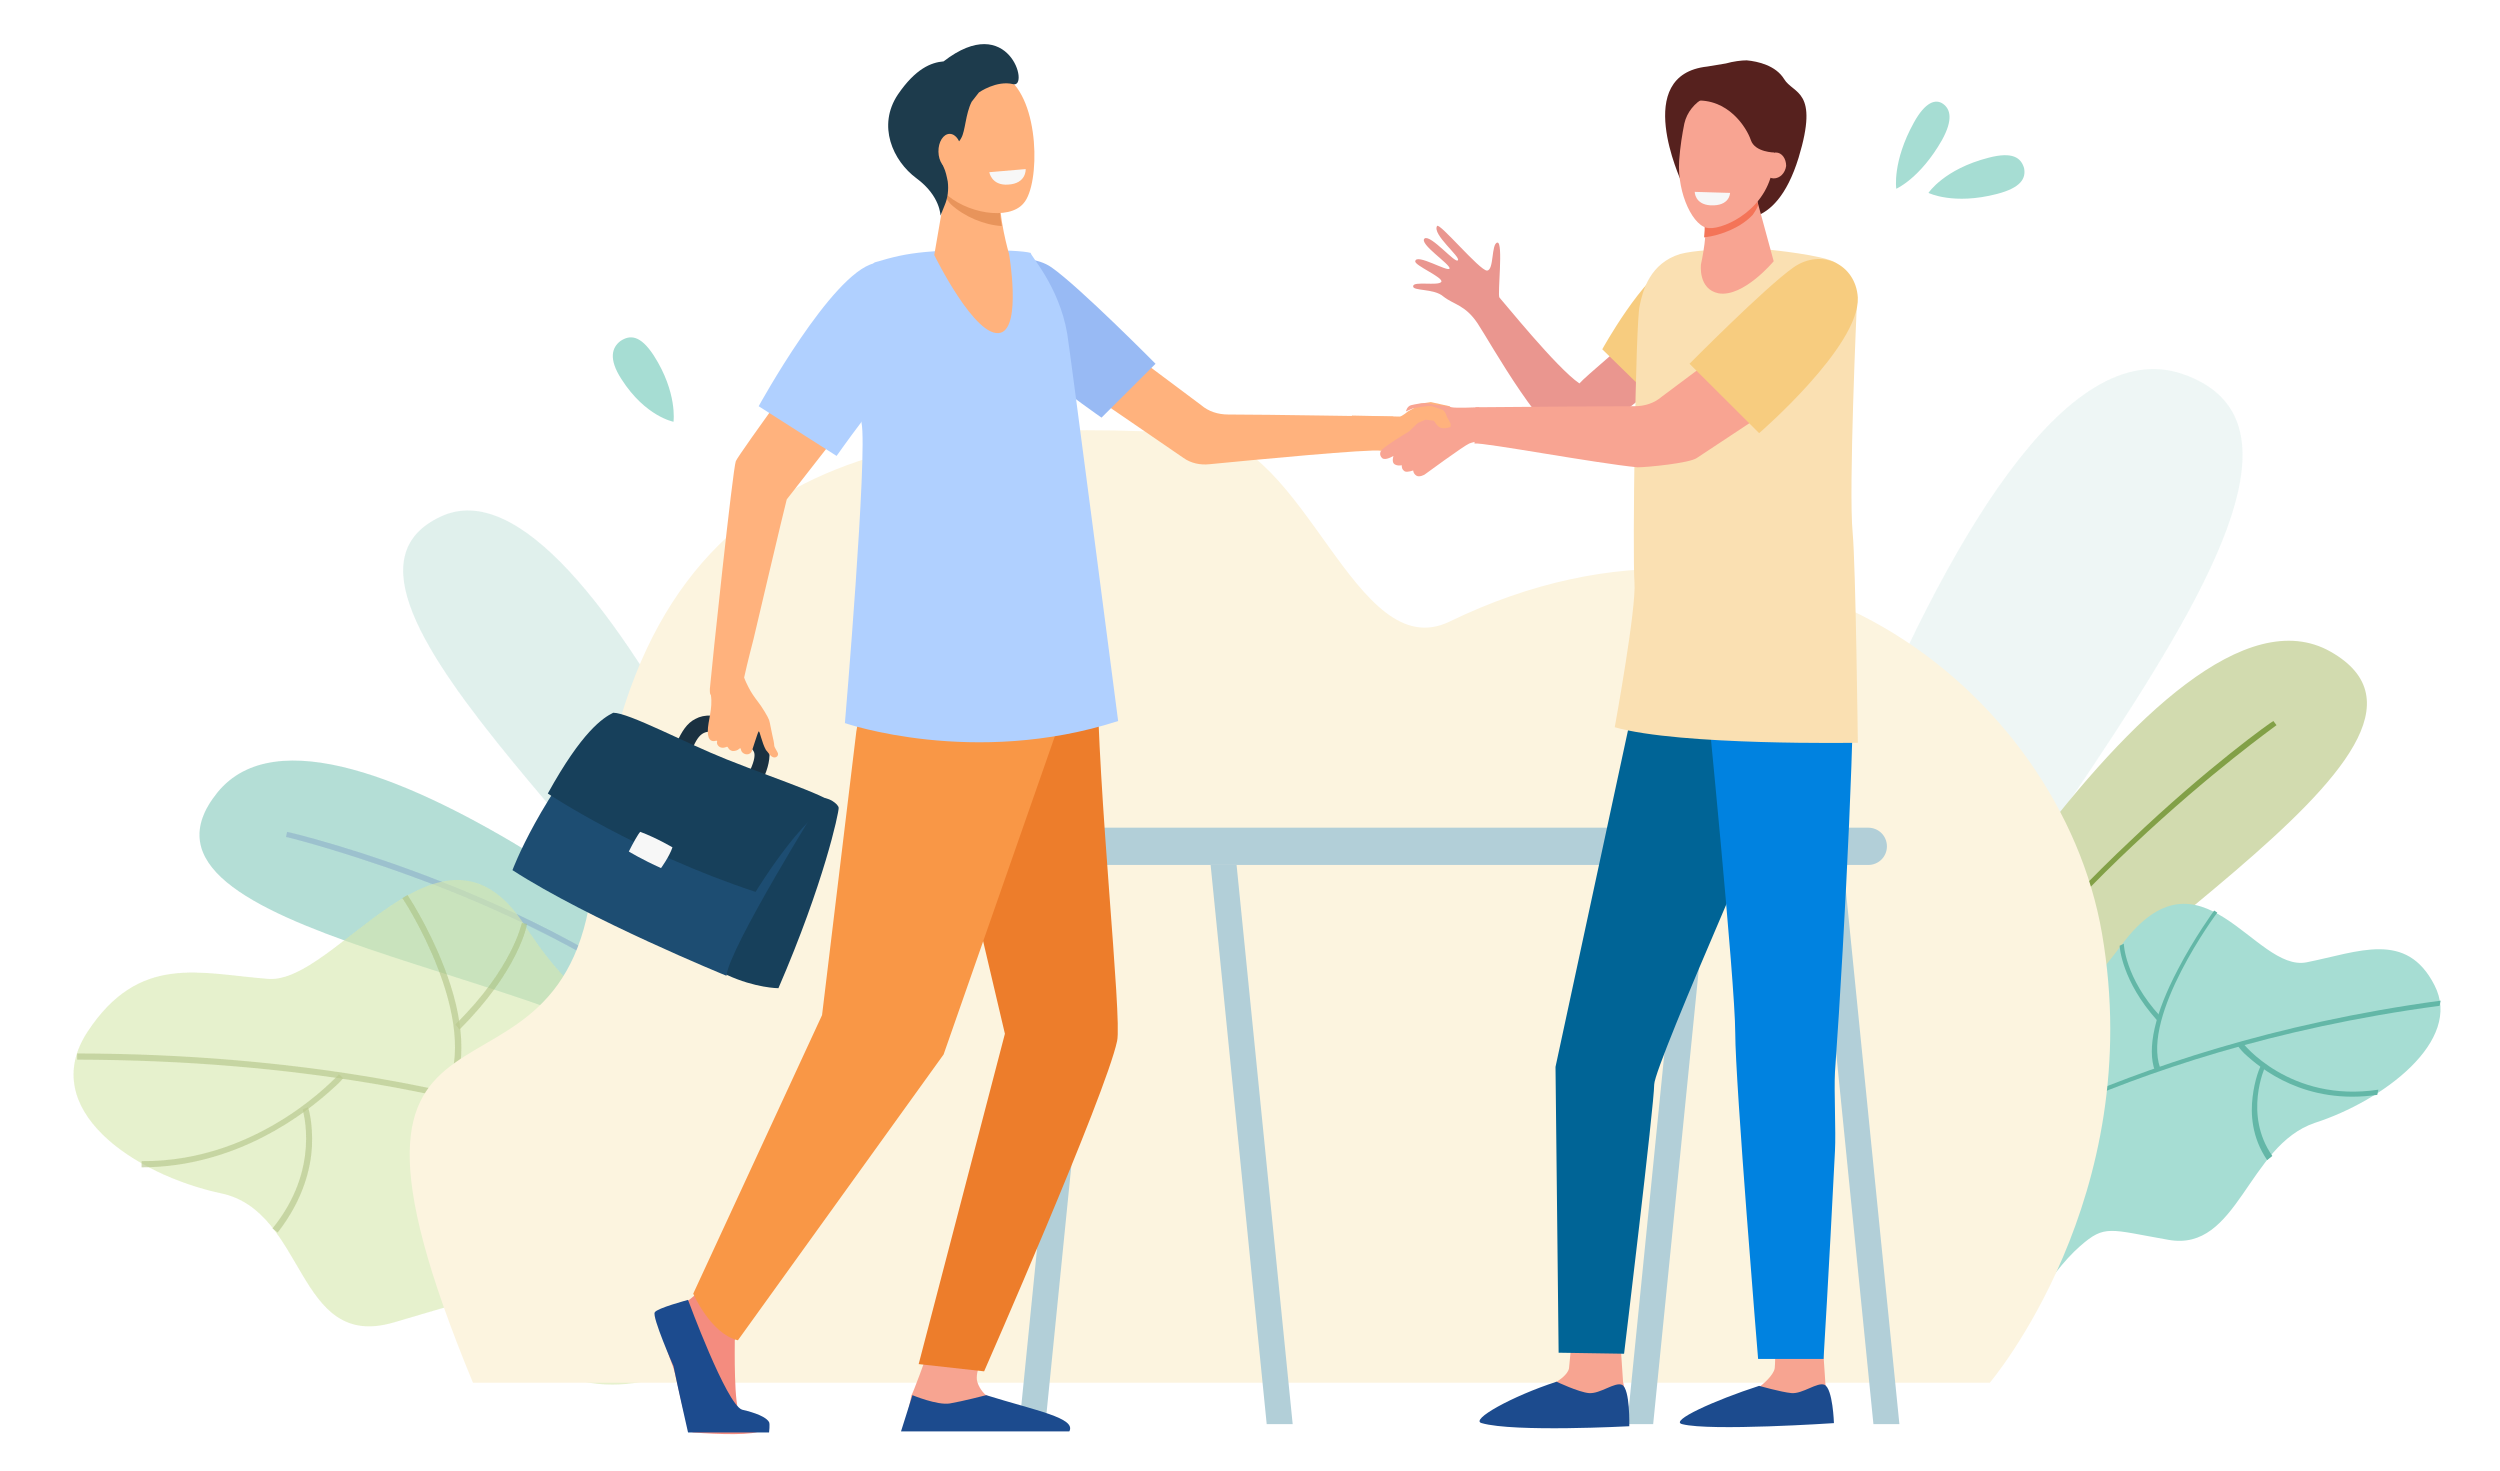 <svg width="340" height="200" viewBox="0 0 340 200" fill="none" xmlns="http://www.w3.org/2000/svg">
<g opacity="0.6">
<path opacity="0.6" d="M231.189 166.928C231.189 166.928 264.958 39.754 296.889 50.88C328.821 62.006 256.622 130.733 247.862 168.054L231.189 166.928Z" fill="#D1E8E4"/>
</g>
<path d="M252.807 151.859C252.807 151.859 294.063 75.667 316.952 88.624C339.841 101.581 276.543 132.987 265.381 155.661L252.807 151.859Z" fill="#D2DBAF"/>
<path d="M259.729 154.112C267.218 138.338 280.358 124.114 290.107 114.96C300.703 104.96 309.463 98.764 309.605 98.623L309.181 98.06C309.039 98.06 300.138 104.397 289.683 114.396C279.934 123.551 266.652 137.916 259.164 153.83L259.729 154.112Z" fill="#82A047"/>
<path d="M314.833 152.704C305.649 155.802 304.377 170.308 294.911 168.618C286.857 167.21 286.292 166.505 282.901 169.463C281.771 170.449 280.64 171.716 279.651 172.984C278.521 174.533 276.402 176.786 273.717 177.631C257.469 182.42 240.938 159.041 259.871 143.127C261.284 142 262.979 141.437 264.957 140.874C275.554 137.916 277.815 142.845 288.553 128.48C299.291 114.115 306.638 132.283 313.702 130.874C320.767 129.466 327.266 126.508 331.081 133.973C335.037 141.578 324.016 149.746 314.833 152.704Z" fill="#A6DDD3"/>
<path d="M261.425 161.295L261.143 160.732C261.425 160.591 286.292 142.283 331.929 136.086L331.788 136.79C286.433 142.846 261.708 161.014 261.425 161.295Z" fill="#63B7A7"/>
<path d="M293.356 138.762C288.552 133.41 288.27 128.762 288.27 128.622L288.835 128.34C288.835 128.34 288.976 132.987 293.78 138.198L293.356 138.762Z" fill="#63B7A7"/>
<path d="M293.075 145.662C291.945 142.564 293.075 137.776 296.183 131.861C298.444 127.495 301.128 123.833 301.128 123.833L301.552 124.115C301.411 124.256 291.238 138.057 293.781 145.24L293.075 145.662Z" fill="#63B7A7"/>
<path d="M305.225 143.268C304.66 142.705 304.377 142.282 304.377 142.282L304.942 141.719C304.942 141.86 311.441 150.028 323.451 148.197L323.31 148.901C313.561 150.31 307.485 145.38 305.225 143.268Z" fill="#63B7A7"/>
<path d="M308.333 157.774C306.214 154.676 306.072 151.436 306.355 149.183C306.637 146.789 307.344 145.099 307.485 144.958L308.05 145.099C308.05 145.099 305.083 151.577 309.039 157.211L308.333 157.774Z" fill="#63B7A7"/>
<path d="M88.911 48.345C87.074 45.528 85.661 45.528 84.389 46.373C83.259 47.218 82.694 48.767 84.531 51.584C87.78 56.654 91.595 57.358 91.595 57.358C91.595 57.358 92.16 53.415 88.911 48.345Z" fill="#A6DDD3"/>
<path d="M270.468 21.445C273.718 20.601 274.848 21.445 275.272 22.854C275.555 24.262 274.848 25.53 271.599 26.375C265.664 27.924 262.273 26.234 262.273 26.234C262.273 26.234 264.393 22.995 270.468 21.445Z" fill="#A6DDD3"/>
<path d="M260.295 16.657C261.849 13.841 263.262 13.418 264.251 14.122C265.24 14.826 265.664 16.235 264.109 19.052C261.142 24.262 257.893 25.671 257.893 25.671C257.893 25.671 257.327 22.009 260.295 16.657Z" fill="#A6DDD3"/>
<g opacity="0.88">
<g opacity="0.88">
<path opacity="0.88" d="M114.626 146.507C114.626 146.507 81.423 59.753 59.806 70.316C38.047 80.737 94.139 123.129 103.04 148.76L114.626 146.507Z" fill="#D3EAE5"/>
</g>
<g opacity="0.88">
<g opacity="0.88">
<path opacity="0.88" d="M104.593 139.747C104.593 139.747 45.252 88.483 29.568 107.777C13.885 127.213 78.313 131.86 94.986 147.493L104.593 139.747Z" fill="#85C9BC"/>
</g>
<g opacity="0.88">
<g opacity="0.88">
<path opacity="0.88" d="M99.223 144.112C87.779 133.127 72.096 125.522 60.792 121.016C48.642 116.227 39.034 113.833 38.893 113.833L39.034 113.129C39.175 113.129 48.783 115.382 61.075 120.311C72.378 124.818 88.203 132.564 99.647 143.549L99.223 144.112Z" fill="#74A1BD"/>
</g>
</g>
</g>
<g opacity="0.88">
<g opacity="0.88">
<g opacity="0.88">
<path opacity="0.88" d="M29.992 162.28C41.72 164.674 40.165 183.687 53.447 179.885C66.728 176.082 65.598 175.237 72.238 181.293C72.238 181.293 74.923 187.208 80.15 188.053C101.203 191.574 129.319 157.773 106.996 140.028C105.441 138.761 103.039 138.338 100.496 137.916C86.65 135.944 82.411 142.845 71.249 125.663C59.946 108.481 45.676 133.832 36.492 133.127C27.167 132.423 18.972 129.607 11.907 140.31C4.984 150.873 18.265 159.745 29.992 162.28Z" fill="#D2E5A3"/>
</g>
</g>
<g opacity="0.88">
<g opacity="0.88">
<g opacity="0.88">
<path opacity="0.88" d="M100.92 164.252L101.344 163.548C101.061 163.407 71.39 143.408 10.494 143.268V144.113C71.108 144.253 100.637 163.97 100.92 164.252Z" fill="#9EB564"/>
</g>
</g>
<g opacity="0.88">
<g opacity="0.88">
<path opacity="0.88" d="M62.489 140.028C70.401 132.142 71.673 125.945 71.673 125.663L70.966 125.522C70.966 125.522 69.695 131.719 61.924 139.324L62.489 140.028Z" fill="#9EB564"/>
</g>
</g>
<g opacity="0.88">
<g opacity="0.88">
<path opacity="0.88" d="M61.359 149.042C63.479 144.817 63.196 138.62 60.37 131.437C58.251 125.945 55.425 121.72 55.425 121.72L54.719 122.142C54.86 122.283 65.598 138.761 60.512 148.619L61.359 149.042Z" fill="#9EB564"/>
</g>
</g>
<g opacity="0.88">
<g opacity="0.88">
<path opacity="0.88" d="M45.251 148.056C46.24 147.211 46.664 146.647 46.664 146.647L46.099 146.084C45.958 146.225 35.361 158.055 19.254 157.914V158.759C32.253 158.759 41.719 151.295 45.251 148.056Z" fill="#9EB564"/>
</g>
</g>
<g opacity="0.88">
<g opacity="0.88">
<path opacity="0.88" d="M37.763 167.632C41.295 163.125 42.284 158.759 42.426 155.943C42.567 152.844 42.002 150.732 41.861 150.591L41.154 150.872C41.154 151.013 43.697 158.9 37.057 167.068L37.763 167.632Z" fill="#9EB564"/>
</g>
</g>
</g>
</g>
</g>
<path d="M270.609 188.053C270.609 188.053 292.085 162.843 285.868 126.93C280.217 94.116 241.786 62.851 197.138 84.539C184.281 90.736 177.64 59.893 163.228 59.048C121.265 56.372 85.236 61.865 80.715 118.621C77.607 156.647 38.893 126.649 64.325 188.053H270.609Z" fill="#FCF4DF"/>
<path d="M143.166 117.635H254.079C255.492 117.635 256.622 116.509 256.622 115.1C256.622 113.692 255.492 112.565 254.079 112.565H143.166C141.753 112.565 140.623 113.692 140.623 115.1C140.764 116.509 141.895 117.635 143.166 117.635Z" fill="#B2CFD8"/>
<path d="M254.786 193.686H258.318L250.688 117.636H247.156L254.786 193.686Z" fill="#B2CFD8"/>
<path d="M224.831 193.686H221.299L228.928 117.636H232.461L224.831 193.686Z" fill="#B2CFD8"/>
<path d="M172.272 193.686H175.805L168.175 117.636H164.643L172.272 193.686Z" fill="#B2CFD8"/>
<path d="M142.177 193.686H138.645L146.274 117.636H149.806L142.177 193.686Z" fill="#B2CFD8"/>
<path d="M104.029 105.383C104.594 103.975 104.877 102.567 104.453 101.158C103.605 98.905 102.051 98.764 99.508 97.919C97.389 97.215 95.834 97.074 94.563 97.778C93.432 98.342 92.726 99.468 92.019 101.018L94.139 101.863C95.128 99.609 95.834 98.905 98.802 100.032C101.062 100.877 102.051 101.44 102.475 102.144C102.758 102.567 102.616 103.412 102.051 104.679L104.029 105.383Z" fill="#1A3141"/>
<path d="M232.178 9.052C233.025 8.911 233.873 8.77 234.721 8.63C235.71 8.348 236.84 8.207 237.547 8.207C239.101 8.348 241.503 8.911 242.633 10.742C243.905 12.855 247.437 12.15 244.611 21.445C241.362 32.008 235.427 29.473 235.427 29.332C235.286 29.05 231.471 21.305 231.471 21.305C231.471 21.305 228.645 24.826 228.645 24.685C228.645 24.544 221.863 10.179 232.178 9.052Z" fill="#56211E"/>
<path d="M192.192 38.91C192.192 38.205 195.583 38.91 196.007 38.346C196.431 37.783 192.334 36.093 192.475 35.529C192.616 34.403 196.996 37.079 197.138 36.515C197.279 35.952 192.899 33.135 193.747 32.431C194.594 31.868 197.985 35.952 198.268 35.389C198.692 34.966 194.736 31.868 195.442 30.741C195.725 30.178 201.235 36.797 202.224 36.797C203.213 36.797 202.789 33.135 203.637 32.994C204.485 32.854 203.637 40.036 203.919 40.459C204.343 40.881 211.69 50.035 214.799 52.148C215.647 51.162 221.298 46.514 222.005 45.669C223.417 47.782 225.537 48.909 226.95 50.88C223.983 53.838 215.364 60.316 214.092 60.457C210.419 60.598 202.648 46.514 200.952 43.98C199.257 41.444 197.703 41.444 196.29 40.318C195.018 39.191 192.051 39.614 192.192 38.91Z" fill="#EA968F"/>
<path d="M224.973 54.401C224.973 54.401 235.428 47.641 237.689 43.557C239.949 39.473 231.472 33.699 227.657 35.53C223.419 37.501 217.908 47.501 217.908 47.501L224.973 54.401Z" fill="#F7CC7F"/>
<path d="M220.31 181.574L220.734 187.912C220.875 188.757 221.44 190.728 221.44 191.433C221.44 194.108 208.865 189.038 211.691 187.912C211.974 187.771 213.245 186.926 213.387 186.081C213.528 184.673 213.81 181.715 213.81 181.715L220.31 181.574Z" fill="#F7A491"/>
<path d="M211.691 187.912C211.691 187.912 214.658 189.32 216.071 189.461C217.625 189.602 219.603 187.912 220.592 188.335C221.723 188.898 221.581 193.968 221.581 193.968C221.581 193.968 205.898 194.813 201.518 193.546C199.823 193.123 205.615 189.884 211.691 187.912Z" fill="#1C4B8E"/>
<path d="M247.861 182.279L248.284 188.617C248.426 189.462 248.991 191.434 248.991 192.138C248.991 194.814 236.416 189.744 239.242 188.617C239.524 188.476 241.22 187.068 241.361 186.082C241.502 184.673 241.361 182.42 241.361 182.42L247.861 182.279Z" fill="#F7A491"/>
<path d="M239.242 188.475C239.242 188.475 242.209 189.32 243.622 189.461C245.176 189.602 247.154 187.912 248.143 188.335C249.274 188.898 249.415 193.545 249.415 193.545C249.415 193.545 232.601 194.672 228.787 193.686C226.95 193.264 233.166 190.447 239.242 188.475Z" fill="#1C4B8E"/>
<path d="M227.938 91.018L222.711 93.271L211.549 145.098L211.973 183.968L220.874 184.109C220.874 184.109 224.971 150.168 224.971 147.492C224.971 144.816 244.187 101.439 244.187 101.439L227.938 91.018Z" fill="#006496"/>
<path d="M232.037 93.835C232.037 93.835 235.993 133.691 235.993 140.451C235.993 147.211 239.102 184.814 239.102 184.814H248.003C248.003 184.814 248.709 173.407 249.557 156.506C249.698 153.831 249.416 148.479 249.557 145.803C250.97 126.086 252.524 92.99 251.818 92.145C246.025 86.23 232.037 93.835 232.037 93.835Z" fill="#0082E0"/>
<path d="M240.797 33.98C240.797 33.98 247.862 34.684 249.557 35.67C251.535 36.796 252.524 41.585 252.524 41.585C252.524 41.585 251.394 66.653 251.959 72.427C252.383 76.934 252.665 101.017 252.665 101.017C252.665 101.017 228.505 101.439 219.604 98.904C219.604 98.904 222.571 82.708 222.288 79.188C222.005 75.667 222.429 43.838 222.994 41.585C223.418 39.472 224.407 35.81 228.505 34.543C232.32 33.557 240.797 33.98 240.797 33.98Z" fill="#FAE0B2"/>
<path d="M238.961 27.22L241.221 35.529C241.221 35.529 237.124 40.458 233.733 39.895C230.907 39.332 231.331 35.952 231.331 35.952C231.331 35.952 232.461 31.023 231.755 28.769C231.049 26.234 238.961 27.22 238.961 27.22Z" fill="#F8A492"/>
<path d="M231.612 28.628C230.906 26.234 238.959 27.22 238.959 27.22L239.101 27.924C238.959 28.346 238.677 28.769 238.394 29.191C236.84 30.881 234.155 32.008 231.754 32.29C231.895 31.022 231.895 29.614 231.612 28.628Z" fill="#F47458"/>
<path d="M102.333 179.321C102.333 179.321 100.072 181.434 99.931 182.279C99.931 183.124 99.789 191.433 100.637 192.278C101.626 193.123 104.311 193.686 103.463 194.531C102.757 195.235 97.67 195.095 94.279 194.813C93.29 194.813 92.019 187.208 91.595 186.081C91.029 184.532 89.617 180.87 90.182 179.744C90.464 179.18 91.595 178.054 93.29 177.068C95.127 175.941 96.822 173.547 96.822 173.547L102.333 179.321Z" fill="#F48C7F"/>
<path d="M126.07 184.25C126.07 184.25 124.092 189.743 123.951 189.743C123.809 190.588 123.244 192.841 123.244 193.545C123.244 196.503 137.373 191.01 134.123 189.743C133.841 189.602 132.993 188.616 132.852 187.63C132.711 186.081 133.982 184.109 133.982 184.109L126.07 184.25Z" fill="#F7A491"/>
<path d="M148.252 81.159C148.252 81.159 149.241 91.018 149.241 91.158C149.241 107.214 152.632 138.479 151.926 141.577C150.372 148.901 133.841 186.503 133.841 186.503L124.939 185.518L136.667 140.591L132.428 122.565L126.352 86.793L148.252 81.159Z" fill="#ED7D2B"/>
<path d="M118.157 90.032L116.462 99.468L111.799 138.057L94.279 175.941C94.279 175.941 96.681 181.434 100.355 182.279L128.33 143.409L145.709 93.694L145.144 82.709L118.157 90.032Z" fill="#F99746"/>
<path d="M93.573 176.786C93.573 176.786 98.8 191.01 100.92 191.715C101.485 191.855 104.028 192.419 104.593 193.405C104.734 193.686 104.593 194.813 104.593 194.813H93.573C93.573 194.813 92.16 188.616 91.594 185.8C91.594 185.8 88.627 179.039 89.051 178.476C89.334 177.913 93.573 176.786 93.573 176.786Z" fill="#1C4B8E"/>
<path d="M122.537 194.672L124.091 189.743C124.091 189.743 127.482 191.152 129.178 190.87C130.873 190.588 134.123 189.743 134.123 189.743C140.905 191.856 146.415 192.842 145.426 194.672H122.537Z" fill="#1C4B8E"/>
<path d="M192.476 55.387L191.487 55.95C191.487 55.95 190.639 56.654 190.357 56.654C190.074 56.654 183.857 56.514 183.857 56.514V58.485L187.248 61.02L187.955 61.302L192.194 60.034L196.15 59.612C196.15 59.612 198.975 59.33 198.975 59.189C198.975 59.189 198.834 57.077 198.834 56.936C198.693 56.795 197.139 55.246 197.139 55.246L195.867 54.964L194.595 54.683L192.759 54.964L192.476 55.387Z" fill="#FFB27D"/>
<path d="M201.802 59.893C201.802 59.893 200.53 60.034 199.824 60.316C199.117 60.597 193.748 64.541 193.748 64.541C193.748 64.541 193.042 64.963 192.618 64.682C192.194 64.4 192.194 63.977 192.194 63.977C192.194 63.977 191.487 64.259 191.064 64.118C190.64 63.837 190.64 63.555 190.64 63.273C190.64 63.273 190.074 63.414 189.651 63.133C189.227 62.851 189.509 62.006 189.509 62.006C189.509 62.006 188.379 62.71 187.955 62.288C187.531 61.865 187.673 61.302 188.096 61.02C188.52 60.597 191.205 58.907 191.487 58.767C191.77 58.626 192.618 57.64 192.9 57.499C193.183 57.358 193.889 57.077 193.889 57.077L195.02 57.217C195.02 57.217 195.444 58.062 196.009 58.203C196.574 58.344 197.28 58.062 197.28 58.062C197.28 57.922 197.28 57.781 197.28 57.64C197.28 57.499 196.856 56.936 196.715 56.513C196.574 56.091 196.433 55.95 196.291 55.809C196.15 55.668 195.161 55.387 194.737 55.246C194.313 55.105 192.194 55.527 192.194 55.527L191.205 55.95C191.205 55.95 191.346 55.246 191.911 55.105C192.476 54.964 193.324 54.823 193.748 54.823C194.172 54.823 195.161 55.105 195.585 55.105C196.009 55.105 196.856 55.246 197.422 55.387C197.987 55.527 200.954 55.387 201.095 55.387C201.378 55.387 202.791 58.767 201.802 59.893Z" fill="#F8A492"/>
<path d="M200.671 55.387C201.942 55.387 216.778 55.246 222.288 55.246C223.701 55.246 224.972 54.824 225.961 53.979L238.395 44.684L245.883 52.289L230.765 62.288C229.776 62.992 223.983 63.555 222.712 63.555C216.919 62.992 201.942 60.175 200.529 60.316L200.671 55.387Z" fill="#F8A492"/>
<path d="M189.508 56.655C188.236 56.655 172.553 56.373 167.042 56.373C165.63 56.373 164.358 55.951 163.369 55.106L150.935 45.81L145.566 51.726L160.967 62.288C161.956 62.992 163.228 63.274 164.499 63.133C170.292 62.57 186.399 61.021 187.812 61.302L189.508 56.655Z" fill="#FFB27D"/>
<path d="M229.775 49.472C229.775 49.472 240.09 39.05 243.904 36.374C247.719 33.699 252.382 35.952 252.664 40.459C252.947 47.078 239.242 58.908 239.242 58.908L229.775 49.472Z" fill="#F7CC7F"/>
<path d="M157.153 49.472C157.153 49.472 146.839 39.05 143.024 36.374C139.209 33.699 131.721 35.952 132.286 40.459C132.851 45.106 149.806 56.796 149.806 56.796L157.153 49.472Z" fill="#98BAF4"/>
<path d="M145.144 45.388C145.427 46.937 152.067 98.06 152.067 98.06C132.428 104.398 114.908 98.342 114.908 98.342C114.908 98.342 118.017 61.725 117.169 57.5C116.604 54.824 117.169 36.234 119.006 35.67C121.408 34.966 122.962 34.544 125.929 34.262C128.472 33.98 138.362 33.84 140.199 34.403C139.917 34.544 144.014 38.769 145.144 45.388Z" fill="#B0D0FF"/>
<path d="M128.613 25.671L127.059 34.684C127.059 34.684 132.71 46.233 136.101 45.247C138.927 44.402 137.231 34.544 137.231 34.544C137.231 34.544 135.677 29.192 136.101 26.516C136.525 23.981 128.613 25.671 128.613 25.671Z" fill="#FFB27D"/>
<path d="M136.1 26.657C136.524 23.981 128.612 25.671 128.612 25.671L128.471 26.516C128.753 27.079 129.036 27.502 129.318 27.784C131.155 29.474 133.84 30.6 136.242 30.741C135.959 29.192 135.818 27.643 136.1 26.657Z" fill="#E8945B"/>
<path d="M127.199 12.433C126.917 12.292 125.363 23.136 128.33 26.093C131.297 29.051 137.231 30.037 139.209 27.643C141.47 25.108 141.47 13.559 136.807 10.461C132.286 7.363 127.199 12.433 127.199 12.433Z" fill="#FFB27D"/>
<path d="M128.329 8.348C126.633 8.489 124.514 9.334 122.112 12.855C119.286 17.08 121.406 21.868 124.655 24.262C127.905 26.657 127.905 29.332 127.905 29.332L128.47 27.924C128.894 26.938 129.035 25.812 128.894 24.685C128.753 23.981 128.611 23.277 128.329 22.713C127.481 21.164 130.024 20.178 130.731 18.77C131.296 17.784 131.296 15.531 132.144 13.841L133.133 12.573C133.133 12.573 135.535 10.883 137.795 11.447C140.056 12.01 137.23 1.447 128.329 8.348Z" fill="#1D3B4C"/>
<path d="M129.219 22.994C130.078 22.98 130.757 21.898 130.736 20.576C130.715 19.253 130.002 18.193 129.144 18.206C128.286 18.22 127.607 19.302 127.628 20.624C127.648 21.947 128.361 23.008 129.219 22.994Z" fill="#FFB27D"/>
<path d="M139.492 22.995L134.547 23.418C134.547 23.418 134.829 25.248 137.09 25.108C139.633 24.967 139.492 22.995 139.492 22.995Z" fill="#F7F7F7"/>
<path d="M96.54 93.975C96.54 93.835 96.54 93.835 96.54 93.694C96.823 90.455 99.649 63.837 100.073 62.71C100.497 61.724 112.789 44.824 112.789 44.824L118.864 52.711L106.996 67.921C106.713 68.907 102.475 86.934 102.475 86.934C102.475 86.934 101.627 90.173 101.203 92.145C101.344 92.567 101.627 93.13 101.768 93.412C102.192 94.257 102.616 94.82 103.04 95.384C103.605 96.088 104.453 97.496 104.594 97.919C104.735 98.341 104.877 99.327 105.018 99.891C105.159 100.454 105.3 101.158 105.3 101.44C105.3 101.581 105.583 102.003 105.724 102.285C106.007 102.707 105.583 103.13 105.159 102.989C104.735 102.848 104.453 102.285 104.17 102.003C103.605 101.017 103.322 99.327 103.181 99.468C103.04 99.609 102.333 102.003 102.192 102.285C101.768 102.848 100.92 102.566 100.779 102.003C100.779 101.721 100.638 101.721 100.497 101.862C100.355 102.003 100.073 102.144 99.649 102.144C98.942 102.003 99.084 101.44 98.801 101.581C97.812 102.003 97.388 101.158 97.529 100.876C97.529 100.736 97.529 100.736 97.388 100.736C96.964 100.876 96.258 100.876 96.258 99.468C96.258 98.06 96.964 96.37 96.682 94.539C96.54 94.398 96.54 94.116 96.54 93.975Z" fill="#FFB27D"/>
<path d="M103.18 55.246L113.776 62.006C113.776 62.006 119.711 53.556 122.96 50.458C126.916 46.655 121.547 35.107 118.863 35.811C113.07 37.219 103.18 55.246 103.18 55.246Z" fill="#B0D0FF"/>
<path d="M236.417 12.996C233.309 11.729 229.777 13.7 229.07 16.799C228.788 18.207 228.505 19.897 228.364 21.869C228.081 26.375 230.342 31.023 232.461 31.023C234.581 31.164 240.797 28.347 241.221 21.869C241.786 18.066 239.808 14.264 236.417 12.996Z" fill="#F8A492"/>
<path d="M239.809 22.431C239.809 23.417 240.374 24.262 241.221 24.262C242.069 24.262 242.776 23.558 242.917 22.572C242.917 21.586 242.352 20.741 241.504 20.741C240.515 20.741 239.809 21.445 239.809 22.431Z" fill="#F8A492"/>
<path d="M241.362 20.742C241.362 20.742 238.678 20.742 238.113 19.052C237.548 17.362 235.004 13.278 230.342 13.7C225.821 14.123 234.863 11.165 235.146 11.165C235.428 11.306 239.526 12.01 239.526 12.01C239.526 12.01 242.069 15.108 242.21 15.39C242.21 15.672 242.493 18.911 242.493 18.911L241.362 20.742Z" fill="#56211E"/>
<path d="M235.286 26.235L230.482 26.094C230.482 26.094 230.482 27.784 232.602 27.925C235.286 28.065 235.286 26.235 235.286 26.235Z" fill="#F7F7F7"/>
<path d="M97.246 126.367C95.268 129.888 98.8 132.564 98.8 132.564C102.757 134.395 105.865 134.395 105.865 134.395C112.082 120.029 114.06 110.594 114.06 109.889C114.06 109.326 112.506 108.34 111.94 108.622C104.593 114.114 97.246 126.367 97.246 126.367Z" fill="#17405B"/>
<path d="M111.8 108.622C95.127 102.989 83.118 97.356 83.118 97.356C73.369 108.341 69.695 118.34 69.695 118.34C80.151 125.1 98.801 132.705 98.801 132.705C99.084 129.043 111.8 108.622 111.8 108.622Z" fill="#1D4D72"/>
<path d="M113.92 110.03C110.953 107.918 102.758 121.297 102.758 121.297C86.51 115.945 74.5 107.918 74.5 107.918C79.163 99.468 81.988 97.637 83.401 96.933C85.521 96.933 93.15 101.017 98.802 103.27C106.573 106.369 114.344 108.763 113.92 110.03Z" fill="#17405B"/>
<path d="M91.454 115.241C91.03 116.509 89.9 118.058 89.9 118.058C87.356 116.931 85.519 115.805 85.519 115.805C86.085 114.678 86.791 113.411 87.074 113.129C89.334 113.974 91.454 115.241 91.454 115.241Z" fill="#F7F7F7"/>
</svg>
